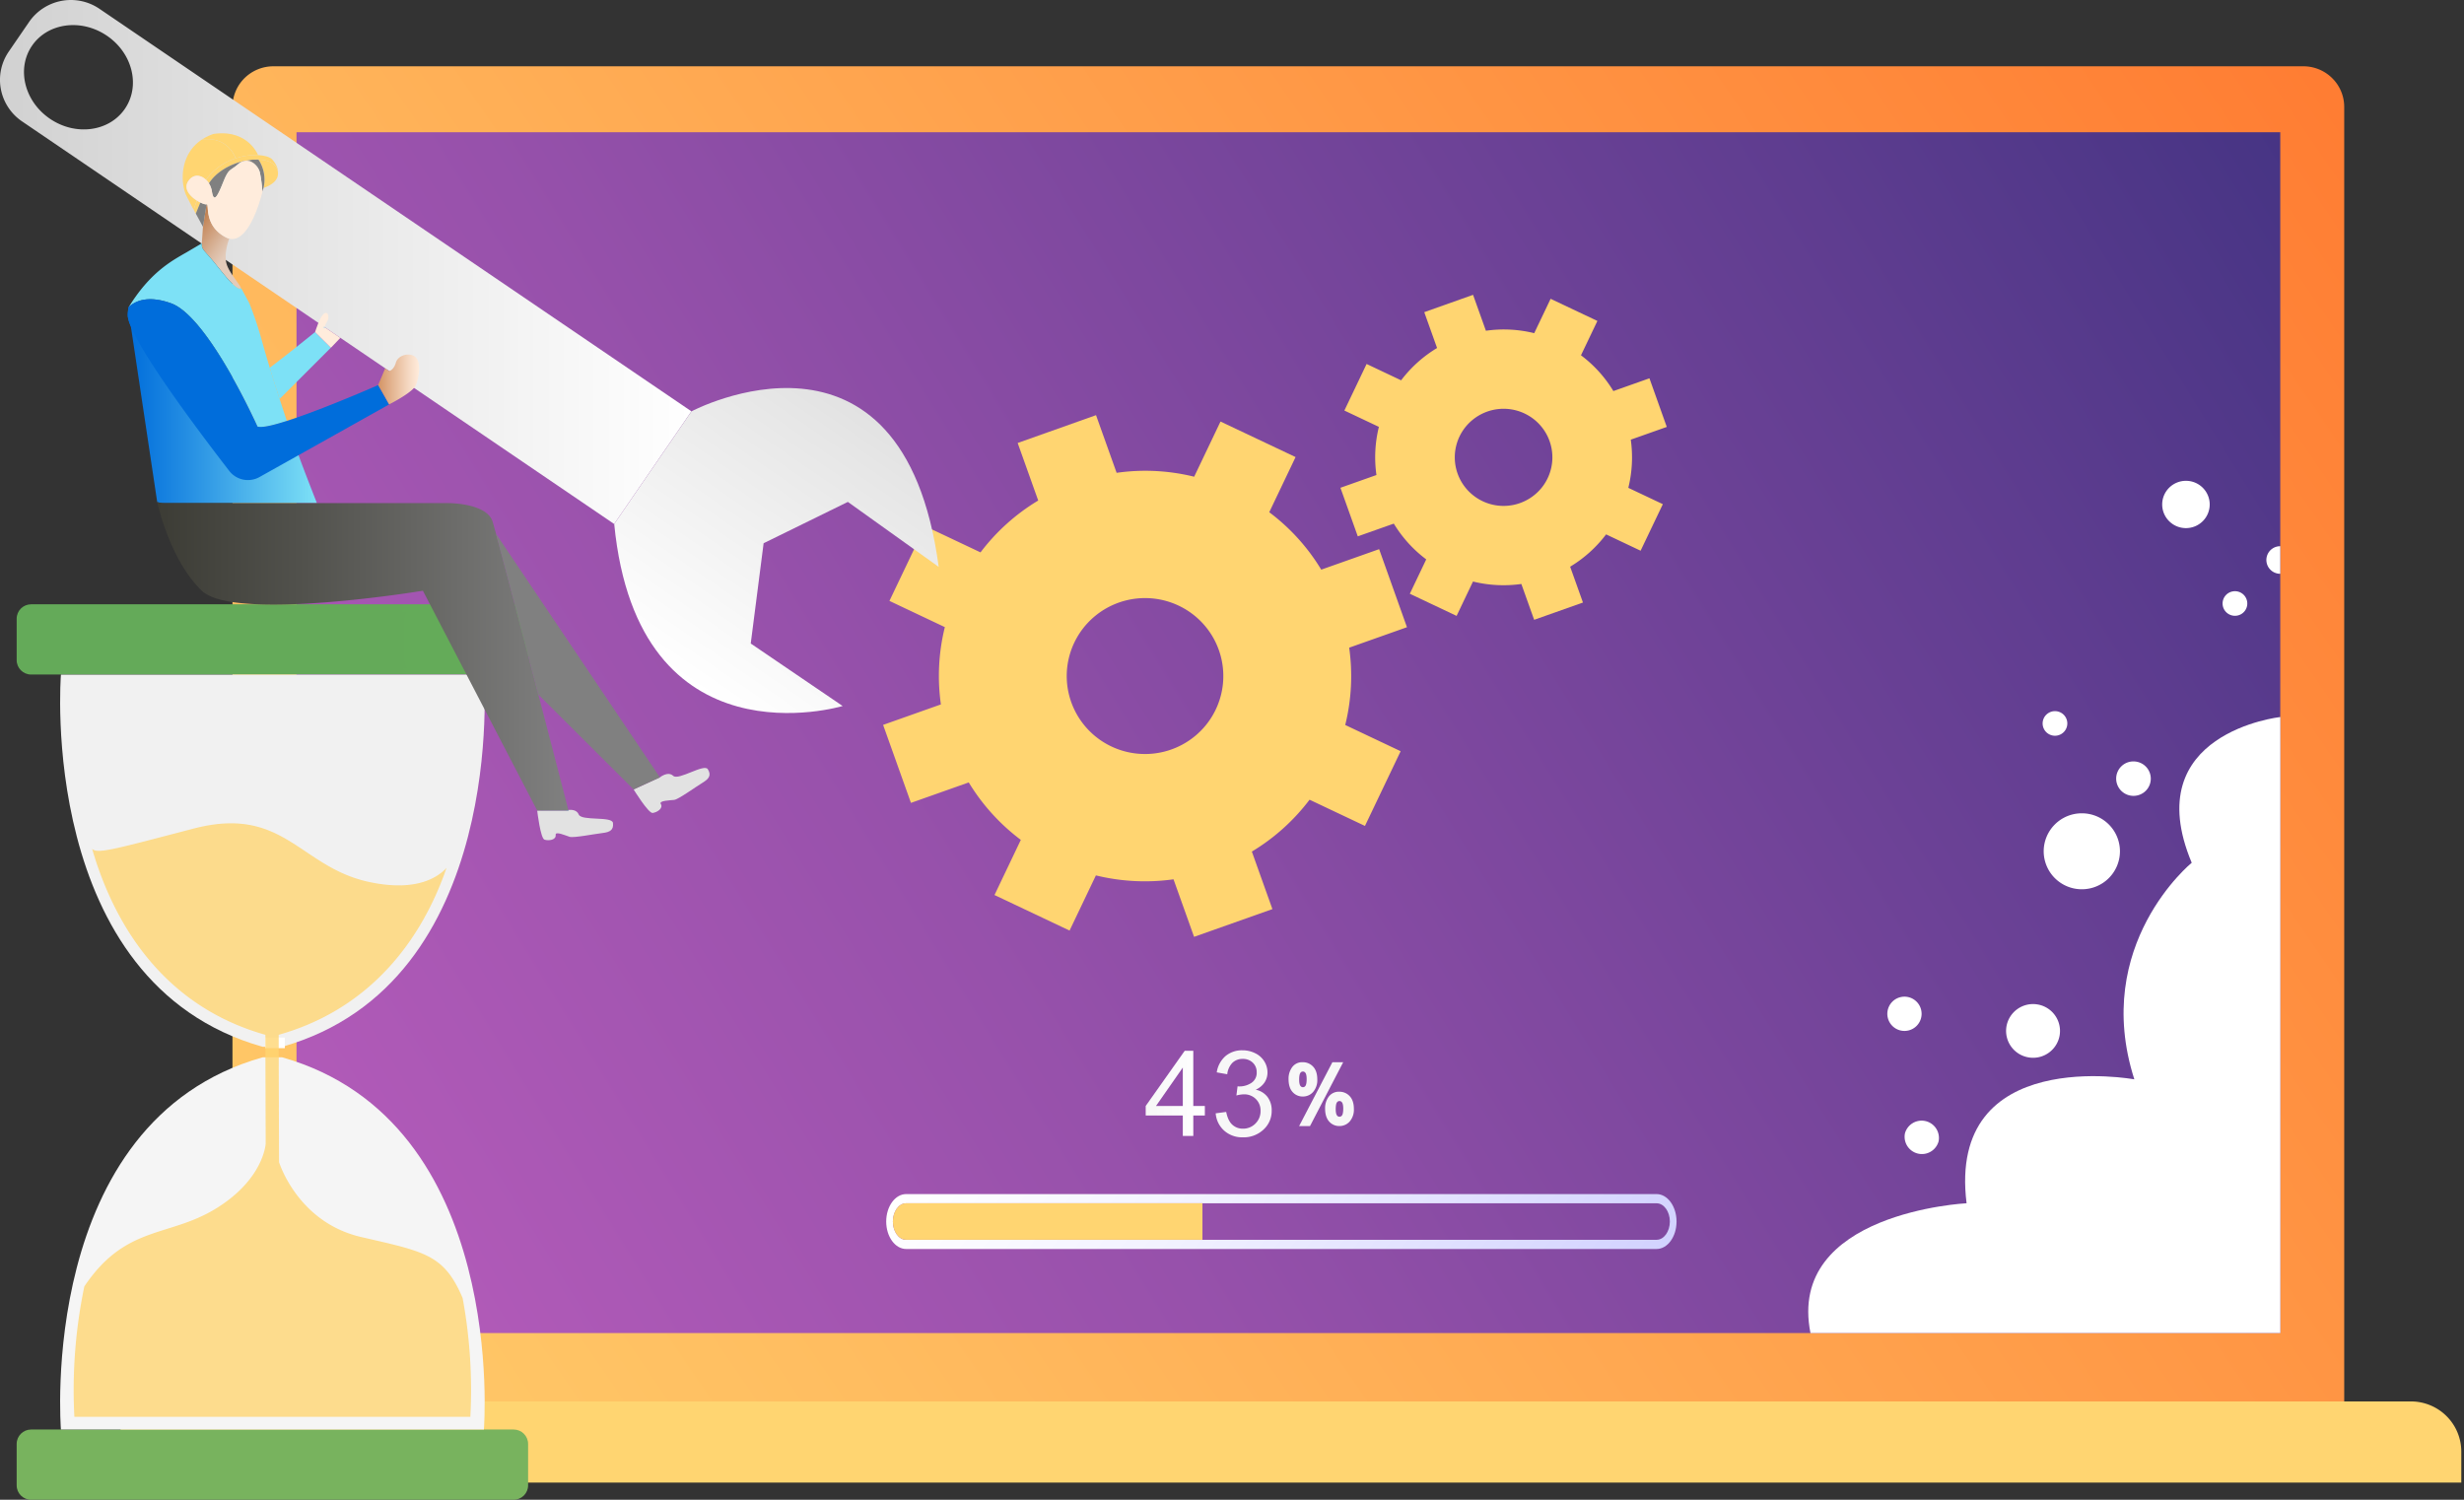 <svg xmlns="http://www.w3.org/2000/svg" width="207" height="126" viewBox="0 0 207 126"><rect x="0" y="0" width="207" height="126" fill="#333333" stroke="none"/><defs><linearGradient id="47lxa" x1="-2.41" x2="241.02" y1="138.28" y2="-28.52" gradientUnits="userSpaceOnUse"><stop offset="0" stop-color="#ffd571"/><stop offset=".25" stop-color="#ffbd60"/><stop offset=".78" stop-color="#ff8035"/><stop offset="1" stop-color="#ff6421"/></linearGradient><linearGradient id="47lxb" x1="153771.87" x2="156109.93" y1="7133.73" y2="5461.51" gradientUnits="userSpaceOnUse"><stop offset="0" stop-color="#ffd571"/><stop offset=".25" stop-color="#ffbd60"/><stop offset=".78" stop-color="#ff8035"/><stop offset="1" stop-color="#ff6421"/></linearGradient><linearGradient id="47lxc" x1="-10.36" x2="251.49" y1="134.91" y2="-27.05" gradientUnits="userSpaceOnUse"><stop offset="0" stop-color="#c662c2"/><stop offset=".12" stop-color="#b95dbc"/><stop offset=".35" stop-color="#9751ab"/><stop offset=".65" stop-color="#5f3d90"/><stop offset="1" stop-color="#17236d"/></linearGradient><linearGradient id="47lxd" x1="47050.96" x2="58116.03" y1="7113.88" y2="16088.32" gradientUnits="userSpaceOnUse"><stop offset="0" stop-color="#ffd571"/><stop offset=".25" stop-color="#ffbd60"/><stop offset=".78" stop-color="#ff8035"/><stop offset="1" stop-color="#ff6421"/></linearGradient><linearGradient id="47lxe" x1="34560.67" x2="35247.79" y1="42090.33" y2="50411.29" gradientUnits="userSpaceOnUse"><stop offset="0" stop-color="#ffd571"/><stop offset=".25" stop-color="#ffbd60"/><stop offset=".78" stop-color="#ff8035"/><stop offset="1" stop-color="#ff6421"/></linearGradient><linearGradient id="47lxf" x1="36650.77" x2="40945.41" y1="1907.09" y2="5389.3" gradientUnits="userSpaceOnUse"><stop offset="0" stop-color="#ffd571"/><stop offset=".25" stop-color="#ffbd60"/><stop offset=".78" stop-color="#ff8035"/><stop offset="1" stop-color="#ff6421"/></linearGradient><linearGradient id="47lxg" x1="29913.58" x2="30886.31" y1="22408.88" y2="25400.1" gradientUnits="userSpaceOnUse"><stop offset="0" stop-color="#ffd571"/><stop offset=".25" stop-color="#ffbd60"/><stop offset=".78" stop-color="#ff8035"/><stop offset="1" stop-color="#ff6421"/></linearGradient><linearGradient id="47lxh" x1="87.18" x2="128.12" y1="86.04" y2="119.21" gradientUnits="userSpaceOnUse"><stop offset="0" stop-color="#fff"/><stop offset=".37" stop-color="#f2f2ff"/><stop offset="1" stop-color="#d2d2ff"/></linearGradient><linearGradient id="47lxi" x1="28226.49" x2="33141.74" y1="3506.49" y2="3506.49" gradientUnits="userSpaceOnUse"><stop offset="0" stop-color="#ffd571"/><stop offset=".25" stop-color="#ffbd60"/><stop offset=".78" stop-color="#ff8035"/><stop offset="1" stop-color="#ff6421"/></linearGradient><linearGradient id="47lxj" x1="96.25" x2="101.22" y1="91.86" y2="91.86" gradientUnits="userSpaceOnUse"><stop offset="0" stop-color="#f7f7f7"/><stop offset="1" stop-color="#fff"/></linearGradient><linearGradient id="47lxk" x1="6128.03" x2="6289.03" y1="7624.77" y2="7624.77" gradientUnits="userSpaceOnUse"><stop offset="0" stop-color="#f7f7f7"/><stop offset="1" stop-color="#fff"/></linearGradient><linearGradient id="47lxl" x1="3369.08" x2="3411.61" y1="3087.52" y2="3087.52" gradientUnits="userSpaceOnUse"><stop offset="0" stop-color="#f7f7f7"/><stop offset="1" stop-color="#fff"/></linearGradient><linearGradient id="47lxm" x1="3043.61" x2="3143.13" y1="3691.37" y2="3691.37" gradientUnits="userSpaceOnUse"><stop offset="0" stop-color="#f7f7f7"/><stop offset="1" stop-color="#fff"/></linearGradient><linearGradient id="47lxn" x1="3312.03" x2="3354.49" y1="3032.87" y2="3032.87" gradientUnits="userSpaceOnUse"><stop offset="0" stop-color="#f7f7f7"/><stop offset="1" stop-color="#fff"/></linearGradient><linearGradient id="47lxo" x1="65237.64" x2="76666.89" y1="51240.68" y2="51240.68" gradientUnits="userSpaceOnUse"><stop offset="0" stop-color="#fff"/><stop offset=".37" stop-color="#f2f2ff"/><stop offset="1" stop-color="#d2d2ff"/></linearGradient><linearGradient id="47lxp" x1="2418.55" x2="2428.36" y1="1678.55" y2="1678.55" gradientUnits="userSpaceOnUse"><stop offset="0" stop-color="#fff"/><stop offset=".37" stop-color="#f2f2ff"/><stop offset="1" stop-color="#d2d2ff"/></linearGradient><linearGradient id="47lxq" x1="8168.71" x2="8467.14" y1="3398.28" y2="3398.28" gradientUnits="userSpaceOnUse"><stop offset="0" stop-color="#fff"/><stop offset=".37" stop-color="#f2f2ff"/><stop offset="1" stop-color="#d2d2ff"/></linearGradient><linearGradient id="47lxr" x1="7592.76" x2="7708.47" y1="2701.22" y2="2701.22" gradientUnits="userSpaceOnUse"><stop offset="0" stop-color="#fff"/><stop offset=".37" stop-color="#f2f2ff"/><stop offset="1" stop-color="#d2d2ff"/></linearGradient><linearGradient id="47lxs" x1="5500.45" x2="5561.92" y1="2484.96" y2="2484.96" gradientUnits="userSpaceOnUse"><stop offset="0" stop-color="#fff"/><stop offset=".37" stop-color="#f2f2ff"/><stop offset="1" stop-color="#d2d2ff"/></linearGradient><linearGradient id="47lxt" x1="3872.37" x2="3903.64" y1="1720.12" y2="1720.12" gradientUnits="userSpaceOnUse"><stop offset="0" stop-color="#fff"/><stop offset=".37" stop-color="#f2f2ff"/><stop offset="1" stop-color="#d2d2ff"/></linearGradient><linearGradient id="47lxu" x1="4107.45" x2="4138.65" y1="1561.52" y2="1561.52" gradientUnits="userSpaceOnUse"><stop offset="0" stop-color="#fff"/><stop offset=".37" stop-color="#f2f2ff"/><stop offset="1" stop-color="#d2d2ff"/></linearGradient><linearGradient id="47lxv" x1="8150.82" x2="8299.96" y1="4561.38" y2="4561.38" gradientUnits="userSpaceOnUse"><stop offset="0" stop-color="#fff"/><stop offset=".37" stop-color="#f2f2ff"/><stop offset="1" stop-color="#d2d2ff"/></linearGradient><linearGradient id="47lxw" x1="5100.86" x2="5162.25" y1="3155.34" y2="3155.34" gradientUnits="userSpaceOnUse"><stop offset="0" stop-color="#fff"/><stop offset=".37" stop-color="#f2f2ff"/><stop offset="1" stop-color="#d2d2ff"/></linearGradient><linearGradient id="47lxx" x1="5041.23" x2="5101.94" y1="2909.61" y2="2909.61" gradientUnits="userSpaceOnUse"><stop offset="0" stop-color="#fff"/><stop offset=".37" stop-color="#f2f2ff"/><stop offset="1" stop-color="#d2d2ff"/></linearGradient><linearGradient id="47lxy" x1="-6413.73" x2="20863.08" y1="2390.92" y2="2336.64" gradientUnits="userSpaceOnUse"><stop offset="0" stop-color="#30944c"/><stop offset=".41" stop-color="#8abb62"/><stop offset=".82" stop-color="#dedf77"/><stop offset="1" stop-color="#ffed7f"/></linearGradient><linearGradient id="47lxz" x1="-53703.4" x2="-62948.64" y1="27825.58" y2="27825.58" gradientUnits="userSpaceOnUse"><stop offset="0" stop-color="#f1f1f1"/><stop offset=".37" stop-color="#f2f2ff"/><stop offset="1" stop-color="#d2d2ff"/></linearGradient><linearGradient id="47lxA" x1="-9818.1" x2="20094.17" y1="5366.67" y2="5457.13" gradientUnits="userSpaceOnUse"><stop offset="0" stop-color="#30944c"/><stop offset=".41" stop-color="#8abb62"/><stop offset=".82" stop-color="#dedf77"/><stop offset="1" stop-color="#ffed7f"/></linearGradient><linearGradient id="47lxB" x1="-53702.68" x2="-62947.92" y1="35195.55" y2="35195.55" gradientUnits="userSpaceOnUse"><stop offset="0" stop-color="#f5f5f5"/><stop offset=".37" stop-color="#f2f2ff"/><stop offset="1" stop-color="#d2d2ff"/></linearGradient><linearGradient id="47lxC" x1="2572.75" x2="2592.27" y1="-805.95" y2="-805.95" gradientUnits="userSpaceOnUse"><stop offset="0" stop-color="#fff"/><stop offset=".37" stop-color="#f2f2ff"/><stop offset="1" stop-color="#d2d2ff"/></linearGradient><linearGradient id="47lxD" x1="-50522.23" x2="-58621.28" y1="52288.18" y2="52288.18" gradientUnits="userSpaceOnUse"><stop offset="0" stop-color="#ffd571"/><stop offset=".25" stop-color="#ffbd60"/><stop offset=".78" stop-color="#ff8035"/><stop offset="1" stop-color="#ff6421"/></linearGradient><linearGradient id="47lxE" x1="0" x2="58.09" y1="22.01" y2="22.01" gradientUnits="userSpaceOnUse"><stop offset="0" stop-color="#d1d1d1"/><stop offset="1" stop-color="#fff"/></linearGradient><linearGradient id="47lxF" x1="72.85" x2="57.47" y1="34.73" y2="57.16" gradientUnits="userSpaceOnUse"><stop offset="0" stop-color="#e2e2e2"/><stop offset=".12" stop-color="#e6e6e6"/><stop offset="1" stop-color="#fff"/></linearGradient><linearGradient id="47lxG" x1="-8638.79" x2="-8934.55" y1="3258.55" y2="3258.55" gradientUnits="userSpaceOnUse"><stop offset="0" stop-color="#e2e2e2"/><stop offset=".12" stop-color="#e6e6e6"/><stop offset="1" stop-color="#fff"/></linearGradient><linearGradient id="47lxH" x1="-9006.4" x2="-9301.95" y1="2276.79" y2="2276.79" gradientUnits="userSpaceOnUse"><stop offset="0" stop-color="#e2e2e2"/><stop offset=".12" stop-color="#e6e6e6"/><stop offset="1" stop-color="#fff"/></linearGradient><linearGradient id="47lxI" x1="47.76" x2="45.13" y1="68.07" y2="68.07" gradientUnits="userSpaceOnUse"><stop offset="0" stop-color="#77d8fc"/><stop offset=".43" stop-color="#75c0ea"/><stop offset="1" stop-color="#719acd"/></linearGradient><linearGradient id="47lxJ" x1="-7607.67" x2="-7768.91" y1="955.65" y2="955.65" gradientUnits="userSpaceOnUse"><stop offset="0" stop-color="#ffd571"/><stop offset=".25" stop-color="#ffbd60"/><stop offset=".78" stop-color="#ff8035"/><stop offset="1" stop-color="#ff6421"/></linearGradient><linearGradient id="47lxK" x1="-7221.67" x2="-7365.07" y1="2787.64" y2="2787.64" gradientUnits="userSpaceOnUse"><stop offset="0" stop-color="#ffd571"/><stop offset=".25" stop-color="#ffbd60"/><stop offset=".78" stop-color="#ff8035"/><stop offset="1" stop-color="#ff6421"/></linearGradient><linearGradient id="47lxL" x1="-768.75" x2="-770.96" y1="548.1" y2="548.1" gradientUnits="userSpaceOnUse"><stop offset="0" stop-color="#ffd571"/><stop offset=".25" stop-color="#ffbd60"/><stop offset=".78" stop-color="#ff8035"/><stop offset="1" stop-color="#ff6421"/></linearGradient><linearGradient id="47lxM" x1="19.2" x2="16.27" y1="21.04" y2="18.99" gradientUnits="userSpaceOnUse"><stop offset="0" stop-color="#e3cbba"/><stop offset=".25" stop-color="#dbbaa2"/><stop offset=".78" stop-color="#c88f65"/><stop offset="1" stop-color="#bf7c4a"/></linearGradient><linearGradient id="47lxN" x1="26.62" x2="10.73" y1="33.71" y2="33.71" gradientUnits="userSpaceOnUse"><stop offset="0" stop-color="#7de1f6"/><stop offset=".07" stop-color="#74d8f4"/><stop offset=".71" stop-color="#218be2"/><stop offset="1" stop-color="#006ddb"/></linearGradient><linearGradient id="47lxO" x1="47.76" x2="13.21" y1="55.13" y2="55.13" gradientUnits="userSpaceOnUse"><stop offset="0" stop-color="gray"/><stop offset=".64" stop-color="#52524d"/><stop offset="1" stop-color="#3c3c35"/></linearGradient><linearGradient id="47lxP" x1="19366.14" x2="20743.56" y1="16490.81" y2="16490.81" gradientUnits="userSpaceOnUse"><stop offset="0" stop-color="gray"/><stop offset=".64" stop-color="#52524d"/><stop offset="1" stop-color="#3c3c35"/></linearGradient><linearGradient id="47lxQ" x1="21688.57" x2="22971.8" y1="8750.75" y2="8750.75" gradientUnits="userSpaceOnUse"><stop offset="0" stop-color="#7de1f6"/><stop offset=".07" stop-color="#74d8f4"/><stop offset=".71" stop-color="#218be2"/><stop offset="1" stop-color="#006ddb"/></linearGradient><linearGradient id="47lxR" x1="16.96" x2="16.96" y1="78.31" y2="78.31" gradientUnits="userSpaceOnUse"><stop offset="0" stop-color="#77d8fc"/><stop offset=".43" stop-color="#75c0ea"/><stop offset="1" stop-color="#719acd"/></linearGradient><linearGradient id="47lxS" x1="15359.36" x2="14298.12" y1="8733.14" y2="9786.75" gradientUnits="userSpaceOnUse"><stop offset="0" stop-color="#7de1f6"/><stop offset=".07" stop-color="#74d8f4"/><stop offset=".71" stop-color="#218be2"/><stop offset="1" stop-color="#006ddb"/></linearGradient><linearGradient id="47lxT" x1="8252.34" x2="8443.67" y1="3312.82" y2="3312.82" gradientUnits="userSpaceOnUse"><stop offset="0" stop-color="#7de1f6"/><stop offset=".07" stop-color="#74d8f4"/><stop offset=".71" stop-color="#218be2"/><stop offset="1" stop-color="#006ddb"/></linearGradient><linearGradient id="47lxU" x1="35.21" x2="31.77" y1="31.88" y2="31.88" gradientUnits="userSpaceOnUse"><stop offset="0" stop-color="#ffecdc"/><stop offset=".24" stop-color="#f6dac4"/><stop offset=".74" stop-color="#e0ad87"/><stop offset="1" stop-color="#d39364"/></linearGradient><linearGradient id="47lxV" x1="3415.18" x2="3447.89" y1="1675.59" y2="1675.59" gradientUnits="userSpaceOnUse"><stop offset="0" stop-color="#ffecdc"/><stop offset=".24" stop-color="#f6dac4"/><stop offset=".74" stop-color="#e0ad87"/><stop offset="1" stop-color="#d39364"/></linearGradient><linearGradient id="47lxW" x1="-128.15" x2="-128.5" y1="4.91" y2="4.91" gradientUnits="userSpaceOnUse"><stop offset="0" stop-color="#77d8fc"/><stop offset=".43" stop-color="#75c0ea"/><stop offset="1" stop-color="#719acd"/></linearGradient><linearGradient id="47lxX" x1="1528.55" x2="1534.46" y1="1025.57" y2="1025.57" gradientUnits="userSpaceOnUse"><stop offset="0" stop-color="gray"/><stop offset=".64" stop-color="#52524d"/><stop offset="1" stop-color="#3c3c35"/></linearGradient><linearGradient id="47lxY" x1="-2531.3" x2="-2550.9" y1="1129.2" y2="1129.2" gradientUnits="userSpaceOnUse"><stop offset="0" stop-color="#ffd571"/><stop offset=".25" stop-color="#ffbd60"/><stop offset=".78" stop-color="#ff8035"/><stop offset="1" stop-color="#ff6421"/></linearGradient><linearGradient id="47lxZ" x1="2750.87" x2="2770.84" y1="1276.92" y2="1276.92" gradientUnits="userSpaceOnUse"><stop offset="0" stop-color="gray"/><stop offset=".64" stop-color="#52524d"/><stop offset="1" stop-color="#3c3c35"/></linearGradient><linearGradient id="47lxaa" x1="-9743.53" x2="-10009.34" y1="1117.59" y2="1117.59" gradientUnits="userSpaceOnUse"><stop offset="0" stop-color="#ffd571"/><stop offset=".25" stop-color="#ffbd60"/><stop offset=".78" stop-color="#ff8035"/><stop offset="1" stop-color="#ff6421"/></linearGradient><linearGradient id="47lxab" x1="7068.9" x2="7202.15" y1="1466.27" y2="1466.27" gradientUnits="userSpaceOnUse"><stop offset="0" stop-color="gray"/><stop offset=".64" stop-color="#52524d"/><stop offset="1" stop-color="#3c3c35"/></linearGradient><linearGradient id="47lxac" x1="10517.03" x2="10812.93" y1="3190.8" y2="3190.8" gradientUnits="userSpaceOnUse"><stop offset="0" stop-color="#ffecdc"/><stop offset=".24" stop-color="#f6dac4"/><stop offset=".74" stop-color="#e0ad87"/><stop offset="1" stop-color="#d39364"/></linearGradient></defs><g><g><g><g><g><g><path fill="url(#47lxa)" d="M193.504 5.57H22.964a3.446 3.446 0 0 0-2.429 1.001A3.417 3.417 0 0 0 19.53 8.99v108.754h177.407V8.989a3.398 3.398 0 0 0-1.005-2.418 3.43 3.43 0 0 0-2.428-1.001z"/></g><g><path fill="url(#47lxb)" d="M13.933 117.74H202.54c1.123 0 2.199.444 2.993 1.235a4.206 4.206 0 0 1 1.24 2.98v2.605H9.7v-2.605c0-1.118.446-2.19 1.24-2.98a4.242 4.242 0 0 1 2.993-1.235z"/></g></g><g><path fill="url(#47lxc)" d="M24.91 11.11v100.886h166.654V11.11z"/></g></g><g><g><g><path fill="url(#47lxd)" d="M110.016 67.187a17.187 17.187 0 0 1-4.848 4.358l1.727 4.833-6.581 2.33-1.727-4.833a17.301 17.301 0 0 1-6.521-.329l-2.212 4.635-6.307-2.986 2.212-4.634a17.187 17.187 0 0 1-4.375-4.826l-4.855 1.718-2.339-6.552 4.854-1.72a17.067 17.067 0 0 1 .332-6.494l-4.655-2.203 2.997-6.278 4.655 2.202a17.192 17.192 0 0 1 4.847-4.357l-1.726-4.834 6.583-2.337 1.73 4.844a17.114 17.114 0 0 1 6.515.327l2.212-4.635 6.307 2.984-2.212 4.635a16.997 16.997 0 0 1 4.368 4.824l4.864-1.722 2.338 6.558-4.854 1.719c.306 2.166.194 4.37-.332 6.495l4.655 2.203-2.998 6.278zm-15.709-4.114a6.604 6.604 0 0 0 5.01-.51 6.57 6.57 0 0 0 1.978-1.629 6.534 6.534 0 0 0 .689-7.245 6.565 6.565 0 0 0-2.71-2.679 6.602 6.602 0 0 0-7.272.74 6.547 6.547 0 0 0-2.11 3.17 6.522 6.522 0 0 0 .014 3.802 6.549 6.549 0 0 0 2.133 3.155c.67.543 1.44.95 2.268 1.196z"/></g><g><path fill="url(#47lxe)" d="M87.823 67.03a13.195 13.195 0 0 1-4.298-6.356 13.143 13.143 0 0 1-.028-7.661 13.194 13.194 0 0 1 4.251-6.387 13.302 13.302 0 0 1 14.65-1.49 13.227 13.227 0 0 1 5.461 5.397 13.15 13.15 0 0 1-1.39 14.599 13.307 13.307 0 0 1-18.646 1.897zm15.46-18.9a11.267 11.267 0 0 0-12.419-1.172 11.202 11.202 0 0 0-4.59 4.606 11.138 11.138 0 0 0 1.268 12.357 11.23 11.23 0 0 0 5.432 3.585c2.127.634 4.395.626 6.518-.023a11.23 11.23 0 0 0 5.406-3.626 11.159 11.159 0 0 0-1.614-15.727z"/></g></g><g><g><path fill="url(#47lxf)" d="M134.928 44.896a10.71 10.71 0 0 1-3.02 2.715l1.076 3.01-4.1 1.452-1.075-3.01c-1.356.19-2.735.12-4.063-.206l-1.378 2.887-3.929-1.86 1.378-2.887a10.706 10.706 0 0 1-2.725-3.006l-3.025 1.07-1.457-4.081 3.024-1.071a10.632 10.632 0 0 1 .206-4.046l-2.9-1.372 1.868-3.912 2.9 1.373a10.71 10.71 0 0 1 3.02-2.715l-1.076-3.011 4.1-1.456 1.079 3.017a10.66 10.66 0 0 1 4.058.204l1.378-2.887 3.93 1.859-1.379 2.887a10.588 10.588 0 0 1 2.721 3.005l3.03-1.073 1.457 4.086-3.024 1.07c.19 1.35.12 2.724-.207 4.047l2.9 1.372-1.868 3.911zm-9.786-2.563a4.115 4.115 0 0 0 4.353-1.332 4.072 4.072 0 0 0 .43-4.514 4.089 4.089 0 0 0-1.69-1.669 4.113 4.113 0 0 0-4.529.461 4.064 4.064 0 0 0 .023 6.308c.417.34.897.593 1.413.746z"/></g><g><path fill="url(#47lxg)" d="M121.102 44.795a8.22 8.22 0 0 1-2.678-3.958 8.188 8.188 0 0 1-.017-4.773 8.219 8.219 0 0 1 2.648-3.979 8.286 8.286 0 0 1 9.127-.929 8.24 8.24 0 0 1 3.402 3.363 8.192 8.192 0 0 1-.866 9.094 8.29 8.29 0 0 1-11.616 1.182zm9.631-11.773a7.019 7.019 0 0 0-7.736-.73 6.978 6.978 0 0 0-2.86 2.87 6.939 6.939 0 0 0 .79 7.697 6.996 6.996 0 0 0 3.384 2.234 7.022 7.022 0 0 0 4.06-.015 6.995 6.995 0 0 0 3.368-2.259 6.952 6.952 0 0 0-1.006-9.797z"/></g></g></g><g><g><g><path fill="url(#47lxh)" d="M139.17 100.32c.924 0 1.676 1.035 1.676 2.307s-.752 2.306-1.676 2.306H76.124c-.922 0-1.674-1.034-1.674-2.306s.752-2.307 1.674-2.307zm0 3.84c.615 0 1.114-.688 1.114-1.533 0-.846-.5-1.533-1.114-1.533H76.124c-.613 0-1.112.687-1.112 1.533 0 .845.5 1.533 1.112 1.533h63.046z"/></g><g><path fill="url(#47lxi)" d="M101.017 101.09v3.066H76.122c-.613 0-1.112-.687-1.112-1.533 0-.846.5-1.533 1.112-1.533z"/></g></g><g><g><path fill="url(#47lxj)" d="M99.367 95.433v-1.712H96.25v-.805l3.278-4.636h.72v4.636h.971v.805h-.97v1.712zm0-2.517V89.69l-2.25 3.226z"/></g><g><path fill="url(#47lxk)" d="M102.13 93.535l.882-.117c.101.498.273.857.517 1.076.243.22.561.338.89.33a1.43 1.43 0 0 0 1.05-.43 1.448 1.448 0 0 0 .43-1.064 1.342 1.342 0 0 0-.862-1.297c-.173-.068-.359-.1-.545-.093-.21.006-.42.04-.623.097l.099-.77c.047.005.094.009.142.01.36.004.713-.098 1.014-.294a1.003 1.003 0 0 0 .45-.902 1.065 1.065 0 0 0-.327-.8 1.169 1.169 0 0 0-.848-.318 1.204 1.204 0 0 0-.858.322 1.613 1.613 0 0 0-.44.967l-.883-.157a2.256 2.256 0 0 1 .735-1.368c.4-.33.907-.503 1.426-.486.376-.004.748.083 1.083.252.313.152.576.39.757.685.172.277.262.597.262.922.003.3-.084.594-.25.844-.183.268-.44.478-.74.606.393.077.744.293.99.607.244.335.368.74.353 1.154a2.103 2.103 0 0 1-.686 1.588 2.414 2.414 0 0 1-1.734.652 2.263 2.263 0 0 1-1.571-.561 2.166 2.166 0 0 1-.713-1.455z"/></g><g><g><path fill="url(#47lxl)" d="M113.739 93.163a1.51 1.51 0 0 1-.348 1.054 1.14 1.14 0 0 1-.874.387 1.112 1.112 0 0 1-.86-.385c-.223-.25-.336-.616-.336-1.09-.01-.348.092-.69.292-.975a1.046 1.046 0 0 1 .9-.433 1.153 1.153 0 0 1 .882.38c.229.248.344.605.344 1.062zm-.893-.02c0-.343-.066-.477-.106-.527a.253.253 0 0 0-.422 0c-.039.05-.104.192-.104.57 0 .337.065.47.105.523a.245.245 0 0 0 .208.112.253.253 0 0 0 .215-.112c.038-.05.104-.192.104-.567z"/></g><g><path fill="url(#47lxm)" d="M111.935 89.24l-2.795 5.365h.914l2.788-5.365z"/></g><g><path fill="url(#47lxn)" d="M109.924 92.026c-.15.067-.314.1-.479.098a1.118 1.118 0 0 1-.86-.385c-.223-.247-.334-.614-.334-1.09-.01-.347.093-.688.292-.974a1.038 1.038 0 0 1 .897-.434 1.161 1.161 0 0 1 .881.379c.229.249.344.606.344 1.063a1.51 1.51 0 0 1-.348 1.054 1.135 1.135 0 0 1-.393.29zm-.676-1.89c-.04.05-.106.192-.106.57 0 .339.067.473.106.523a.252.252 0 0 0 .42 0c.039-.052.104-.192.104-.569 0-.34-.065-.474-.106-.526a.25.25 0 0 0-.211-.11.245.245 0 0 0-.207.112z"/></g></g></g></g><g><g><path fill="url(#47lxo)" d="M191.57 60.24v51.758h-39.472c-2.033-10.148 13.113-10.907 13.113-10.907-1.648-13.315 14.094-10.41 14.094-10.41-3.624-11.313 4.82-18.197 4.82-18.197-4.578-10.929 7.444-12.244 7.444-12.244z"/></g><g><path fill="url(#47lxp)" d="M191.564 45.89v2.317c-.309 0-.605-.122-.823-.339a1.156 1.156 0 0 1 .823-1.978z"/></g><g><g><path fill="url(#47lxq)" d="M174.894 74.71a3.197 3.197 0 0 0 3.203-3.19 3.197 3.197 0 0 0-3.203-3.19 3.197 3.197 0 0 0-3.204 3.19 3.197 3.197 0 0 0 3.204 3.19z"/></g><g><path fill="url(#47lxr)" d="M185.052 43.787a1.98 1.98 0 0 0 0-2.81 2.001 2.001 0 0 0-2.822 0 1.98 1.98 0 0 0 0 2.81c.78.776 2.042.776 2.822 0z"/></g><g><path fill="url(#47lxs)" d="M180.687 65.417a1.443 1.443 0 0 1-.897 1.337 1.46 1.46 0 0 1-1.584-.314 1.445 1.445 0 0 1 1.027-2.47c.386 0 .755.152 1.028.424.273.271.426.64.426 1.023z"/></g><g><path fill="url(#47lxt)" d="M173.625 61.097a1.032 1.032 0 0 0-.668-1.3 1.038 1.038 0 0 0-1.306.665 1.032 1.032 0 0 0 .668 1.3 1.038 1.038 0 0 0 1.306-.665z"/></g><g><path fill="url(#47lxu)" d="M188.276 49.808a1.034 1.034 0 0 1 .51 1.03 1.03 1.03 0 0 1-.76.862 1.041 1.041 0 0 1-1.092-.369 1.03 1.03 0 0 1 .555-1.626c.265-.07.548-.034.787.103z"/></g><g><path fill="url(#47lxv)" d="M173.032 86.974a2.257 2.257 0 0 0-1.873-2.588 2.264 2.264 0 0 0-2.599 1.866 2.257 2.257 0 0 0 1.874 2.587 2.264 2.264 0 0 0 2.598-1.865z"/></g><g><path fill="url(#47lxw)" d="M162.862 95.886a1.454 1.454 0 0 0-2.829-.665 1.454 1.454 0 0 0 2.829.665z"/></g><g><path fill="url(#47lxx)" d="M160.352 86.568a1.438 1.438 0 1 0-.716-2.788 1.439 1.439 0 1 0 .716 2.788z"/></g></g></g></g><g><g><path fill="url(#47lxy)" d="M43.15 50.77H2.616c-.672 0-1.216.542-1.216 1.211v3.48c0 .668.544 1.21 1.216 1.21H43.15c.671 0 1.216-.542 1.216-1.21v-3.48c0-.669-.545-1.211-1.216-1.211z"/></g><g><path fill="url(#47lxz)" d="M22.062 87.946h1.64c19.028-5.38 16.95-31.266 16.95-31.266H5.118S3.034 82.566 22.062 87.946z"/></g><g><path fill="url(#47lxA)" d="M43.15 120.1H2.616c-.672 0-1.216.542-1.216 1.211v3.48c0 .668.544 1.21 1.216 1.21H43.15c.671 0 1.216-.542 1.216-1.21v-3.48c0-.669-.545-1.211-1.216-1.211z"/></g><g><path fill="url(#47lxB)" d="M22.062 88.83h1.64c19.028 5.38 16.95 31.266 16.95 31.266H5.118S3.034 94.21 22.062 88.83z"/></g><g transform="rotate(180 23 88)"><path fill="url(#47lxC)" d="M23.708 87.94H22.07v.89h1.638z"/></g><g opacity=".79"><path fill="url(#47lxD)" d="M6.25 119.036h33.264a42.49 42.49 0 0 0-.649-9.983c-1.572-3.69-3.194-3.888-8.54-5.13-5.341-1.243-6.882-6.287-6.882-6.287l-.025-7.871-.006-2.827c7.804-2.205 12.053-8.094 14.1-14.02-.756.813-2.615 2.056-6.639 1.149-5.72-1.292-7.068-6.417-14.61-4.454-6.732 1.758-8.105 2.155-8.523 1.696 1.86 6.435 6.04 13.225 14.555 15.63l.006 2.826.019 6.305s-.13 2.95-4.13 5.436c-4.005 2.485-7.605 1.366-11.105 6.572a42.789 42.789 0 0 0-.836 10.958z"/></g></g><g><g><g><path fill="url(#47lxE)" d="M51.596 44.023L1.86 10.203A4.227 4.227 0 0 1 .075 7.5a4.2 4.2 0 0 1 .66-3.165l1.71-2.492A4.265 4.265 0 0 1 8.35.736l49.737 33.822zM10.491 9.143c1.322-1.927.647-4.676-1.507-6.14-2.154-1.465-4.971-1.09-6.292.836-1.322 1.927-.647 4.676 1.507 6.14 2.153 1.465 4.97 1.09 6.292-.836z"/></g><g><path fill="url(#47lxF)" d="M51.6 44.023l6.491-9.465s17.763-9.421 20.77 13.069l-7.632-5.46-7.077 3.472-1.082 8.425 7.721 5.25S53.605 64.52 51.6 44.025z"/></g></g><g><g><path fill="url(#47lxG)" d="M53.23 66.324s1.243 2.02 1.6 1.977c.355-.043.914-.381.683-.76-.174-.282.774-.296 1.13-.339.356-.043 1.813-1.1 2.37-1.438.559-.336.761-.632.452-1.138-.308-.504-2.464.975-2.911.554-.45-.42-1.115.13-1.115.13z"/></g><g><path fill="url(#47lxH)" d="M45.13 68.093c.014.138.281 2.346.613 2.451.34.11.99.037.939-.405-.039-.327.827.055 1.169.164.342.11 2.108-.243 2.757-.316.648-.075.955-.26.888-.848-.07-.586-2.645-.142-2.877-.71-.16-.395-.611-.41-.872-.379l.012.043z"/></g><g><path fill="url(#47lxI)" d="M45.13 68.087c0 .002 0 .004.002.006h2.63l-.013-.043a1.43 1.43 0 0 0-.194.032z"/></g><g><path fill="url(#47lxJ)" d="M16.97 11.726c2.22-.309 2.832 1.575 2.832 1.575a5.263 5.263 0 0 1 1.88-.265s-.846-2.21-3.757-1.78a4.14 4.14 0 0 0-.955.47z"/></g><g><path fill="url(#47lxK)" d="M15.66 16.44c.203.41.416.82.612 1.19.074-.263.167-.52.277-.77-.567-.356-1.148-.973-.762-1.6.213-.347.493-.494.775-.494.034 0 .07.003.104.008a.792.792 0 0 1 .185.043 1.077 1.077 0 0 1 .28.144c.027.02.058.043.086.066.028.025.056.048.084.076a4.946 4.946 0 0 1 2.494-1.803s-.612-1.884-2.832-1.576c-1.943 1.29-1.78 3.753-1.303 4.717z"/></g><g><path fill="url(#47lxL)" d="M16.28 17.629c.058.111.117.22.173.324.23-.59.38-.939.38-.939a3.106 3.106 0 0 1-.276-.154c-.11.25-.203.506-.277.769z"/></g><g><path fill="url(#47lxM)" d="M17.783 21.792c.807.956 1.75 2.284 2.316 2.459 0 0 .03-.018.091.012.056-.005.056-.05.023-.131-.005-.01-.01-.023-.018-.036l-.033-.06c-.228-.392-.937-1.222-1.122-1.849-.272-.908.218-2.137.218-2.137a1.262 1.262 0 0 1-.274-.104c-1.935-.996-1.374-2.89-1.633-2.782l-.3 1.897s-.066.928-.094 1.378h-.002c0 .023-.003.043-.003.064-.025.417.175.516.83 1.29z"/></g><g><path fill="url(#47lxN)" d="M10.73 26.45a.96.96 0 0 0 .01.144.654.654 0 0 0 .02.126c.006.038.016.078.026.121.015.056.03.114.05.175.026.073.051.152.084.235.023.06.049.124.077.19l2.21 14.741c.19.06.389.089.589.088h12.828c-.018-.053-.9-2.268-1.544-4.028-.138-.37-.265-.723-.371-1.04a222.47 222.47 0 0 1-.617-1.838c-1.181.38-2.121.594-2.461.47 0 0-4.138-9.233-7.262-10.35-1.755-.63-2.885-.317-3.565.318a3.8 3.8 0 0 0-.074.647z"/></g><g><path fill="url(#47lxO)" d="M13.21 42.18c.03.147 1.062 4.873 3.741 7.45 2.718 2.62 18.578 0 18.578 0l9.598 18.462h2.631a3669.224 3669.224 0 0 0-2.532-9.744c-1.364-5.235-2.898-11.095-3.553-13.497l-.003-.003a29.26 29.26 0 0 0-.29-1.034c-.492-1.545-3.662-1.545-3.662-1.545H13.8c-.2 0-.398-.03-.589-.089z"/></g><g><path fill="url(#47lxP)" d="M41.67 44.85c.657 2.401 2.19 8.262 3.553 13.497l8.004 7.976 2.21-1.014z"/></g><g><path fill="url(#47lxQ)" d="M10.81 25.801c.68-.634 1.81-.948 3.566-.318 1.927.69 4.241 4.47 5.73 7.263a55.837 55.837 0 0 1 1.53 3.088c.341.124 1.281-.091 2.462-.47-.198-.59-.399-1.205-.605-1.834-.279-.865-.56-1.753-.825-2.625-.218-.713-.424-1.416-.615-2.09a29.812 29.812 0 0 0-1.112-3.353l-.721-1.33c.033.081.033.127-.023.132-.061-.03-.092-.013-.092-.013-.566-.174-1.508-1.502-2.316-2.458-.655-.774-.856-.873-.83-1.29l.002-.063-1.292.761c-1.344.766-3.079 1.725-4.859 4.6z"/></g><g><path fill="url(#47lxR)" d="M16.962 20.542h-.002v-.212z"/></g><g><path fill="url(#47lxS)" d="M10.73 26.45a.96.96 0 0 0 .01.144.654.654 0 0 0 .02.126c.006.038.016.078.026.121.015.056.03.114.05.175.026.073.051.152.084.235a5 5 0 0 0 .077.19c1.193 2.837 6.085 9.306 8.261 12.121a1.976 1.976 0 0 0 1.984.726c.196-.04.385-.111.559-.21l3.279-1.836 7.609-4.261-.92-1.626s-.16.07-.442.19c-1.231.533-4.76 2.03-7.235 2.819-1.181.38-2.121.594-2.461.47 0 0-4.138-9.233-7.262-10.35-1.755-.63-2.885-.317-3.565.318a3.8 3.8 0 0 0-.074.647z"/></g><g><path fill="url(#47lxT)" d="M22.66 30.9c.264.872.546 1.76.825 2.624l4.308-4.309-1.328-1.315s-.135.111-.374.301c-.632.516-1.983 1.6-3.431 2.698z"/></g><g><path fill="url(#47lxU)" d="M31.77 32.347l.92 1.626s1.541-.769 2.087-1.38a.862.862 0 0 0 .168-.246c.254-.627.447-1.831 0-2.304-.442-.473-1.491-.253-1.682.412-.19.663-.574.718-.574.718l-.332-.225z"/></g><g><path fill="url(#47lxV)" d="M26.47 27.902l1.328 1.315.795-.83-1.333-.905c.072-.196.163-.385.272-.564.104-.149.099-.796-.282-.587-.178.1-.364.453-.506.8-.162.39-.274.77-.274.77z"/></g><g><path fill="url(#47lxW)" d="M27.362 27.519l-.212-.012.005-.037.21.032z"/></g><g><path fill="url(#47lxX)" d="M16.45 17.948c.345.648.604 1.108.604 1.108l.3-1.897c-.07.03-.277-.028-.523-.149 0 0-.15.349-.381.938z"/></g><g><path fill="url(#47lxY)" d="M22.137 15.79c.332-.106 1.285-.486 1.214-1.295a1.219 1.219 0 0 0-.054-.253c-.175-.539-.797-.812-1.587-.842a3.03 3.03 0 0 1 .427 2.39z"/></g><g><path fill="url(#47lxZ)" d="M20.56 13.51c.612-.096 1.166.48 1.278 1.017.017.086.035.174.05.265.051.294.09.595.115.835.005.038.007.073.012.106l.008.091c.002.018.002.033.005.048.003.013.003.028.005.04l.015.185c.036-.1.064-.202.087-.306a3.025 3.025 0 0 0-.427-2.39 4.861 4.861 0 0 0-1.148.11z"/></g><g><path fill="url(#47lxaa)" d="M17.31 15.103a.344.344 0 0 1 .061.06c.023.024.04.046.061.07a1.305 1.305 0 0 1 .127.175c.612-.967 1.768-1.607 2.888-1.87l.03-.008c.03-.007.059-.015.089-.02a4.862 4.862 0 0 1 1.148-.109c.79.03 1.412.304 1.587.842.027.082.045.167.054.253 0 0 .058-.485-.483-1.097-.168-.193-.61-.337-1.189-.365a5.263 5.263 0 0 0-1.879.266 4.946 4.946 0 0 0-2.494 1.803z"/></g><g><path fill="url(#47lxab)" d="M17.55 15.407l.008.013c.025.043.05.088.073.134.003.002.003.008.005.01.026.05.048.103.066.157a1.466 1.466 0 0 1 .094.354c.176 1.13.549.22.993-.87.016-.035.028-.066.041-.099l.076-.174a3.89 3.89 0 0 1 .137-.273c.03-.054.062-.105.097-.155.188-.27.358-.31.686-.566a6.213 6.213 0 0 0 .18-.15c.663-.58 1.684.044 1.829.74-.112-.537-.666-1.114-1.278-1.017-.03.005-.058.012-.089.02l-.03.007c-1.12.263-2.276.903-2.888 1.87z"/></g><g><path fill="url(#47lxac)" d="M16.557 16.861c.09.056.182.108.277.155.246.121.452.18.523.149.259-.109-.302 1.785 1.633 2.782.087.045.179.08.274.103 1.201.296 2.057-1.63 2.481-2.903.201-.597.308-1.05.308-1.05l-.015-.184c-.003-.013-.003-.028-.006-.04-.002-.016-.002-.03-.005-.048a7.136 7.136 0 0 1-.007-.092c-.005-.032-.008-.068-.013-.106-.025-.24-.063-.54-.114-.834a6.944 6.944 0 0 0-.051-.266c-.112-.536-.665-1.113-1.278-1.016-.03.005-.058.012-.088.02l-.03.007c-.162.05-.31.136-.433.25a2.659 2.659 0 0 1-.177.15s0-.003-.003 0c-.325.26-.495.303-.686.566-.035.05-.067.101-.096.155a3.89 3.89 0 0 0-.214.447 2.711 2.711 0 0 1-.04.099c-.445 1.09-.818 2-.993.87a1.466 1.466 0 0 0-.046-.21 1.188 1.188 0 0 0-.048-.144 1.205 1.205 0 0 0-.066-.157c-.003-.002-.003-.008-.005-.01a2.24 2.24 0 0 0-.074-.134l-.008-.013c-.015-.025-.033-.05-.05-.076a.935.935 0 0 0-.077-.098c-.02-.023-.038-.046-.06-.069a.344.344 0 0 0-.062-.06c-.027-.028-.055-.05-.083-.076a1.952 1.952 0 0 0-.087-.066 1.081 1.081 0 0 0-.465-.187.695.695 0 0 0-.104-.008c-.281 0-.56.147-.774.494-.386.627.195 1.244.762 1.6z"/></g></g></g></g></g></svg>
